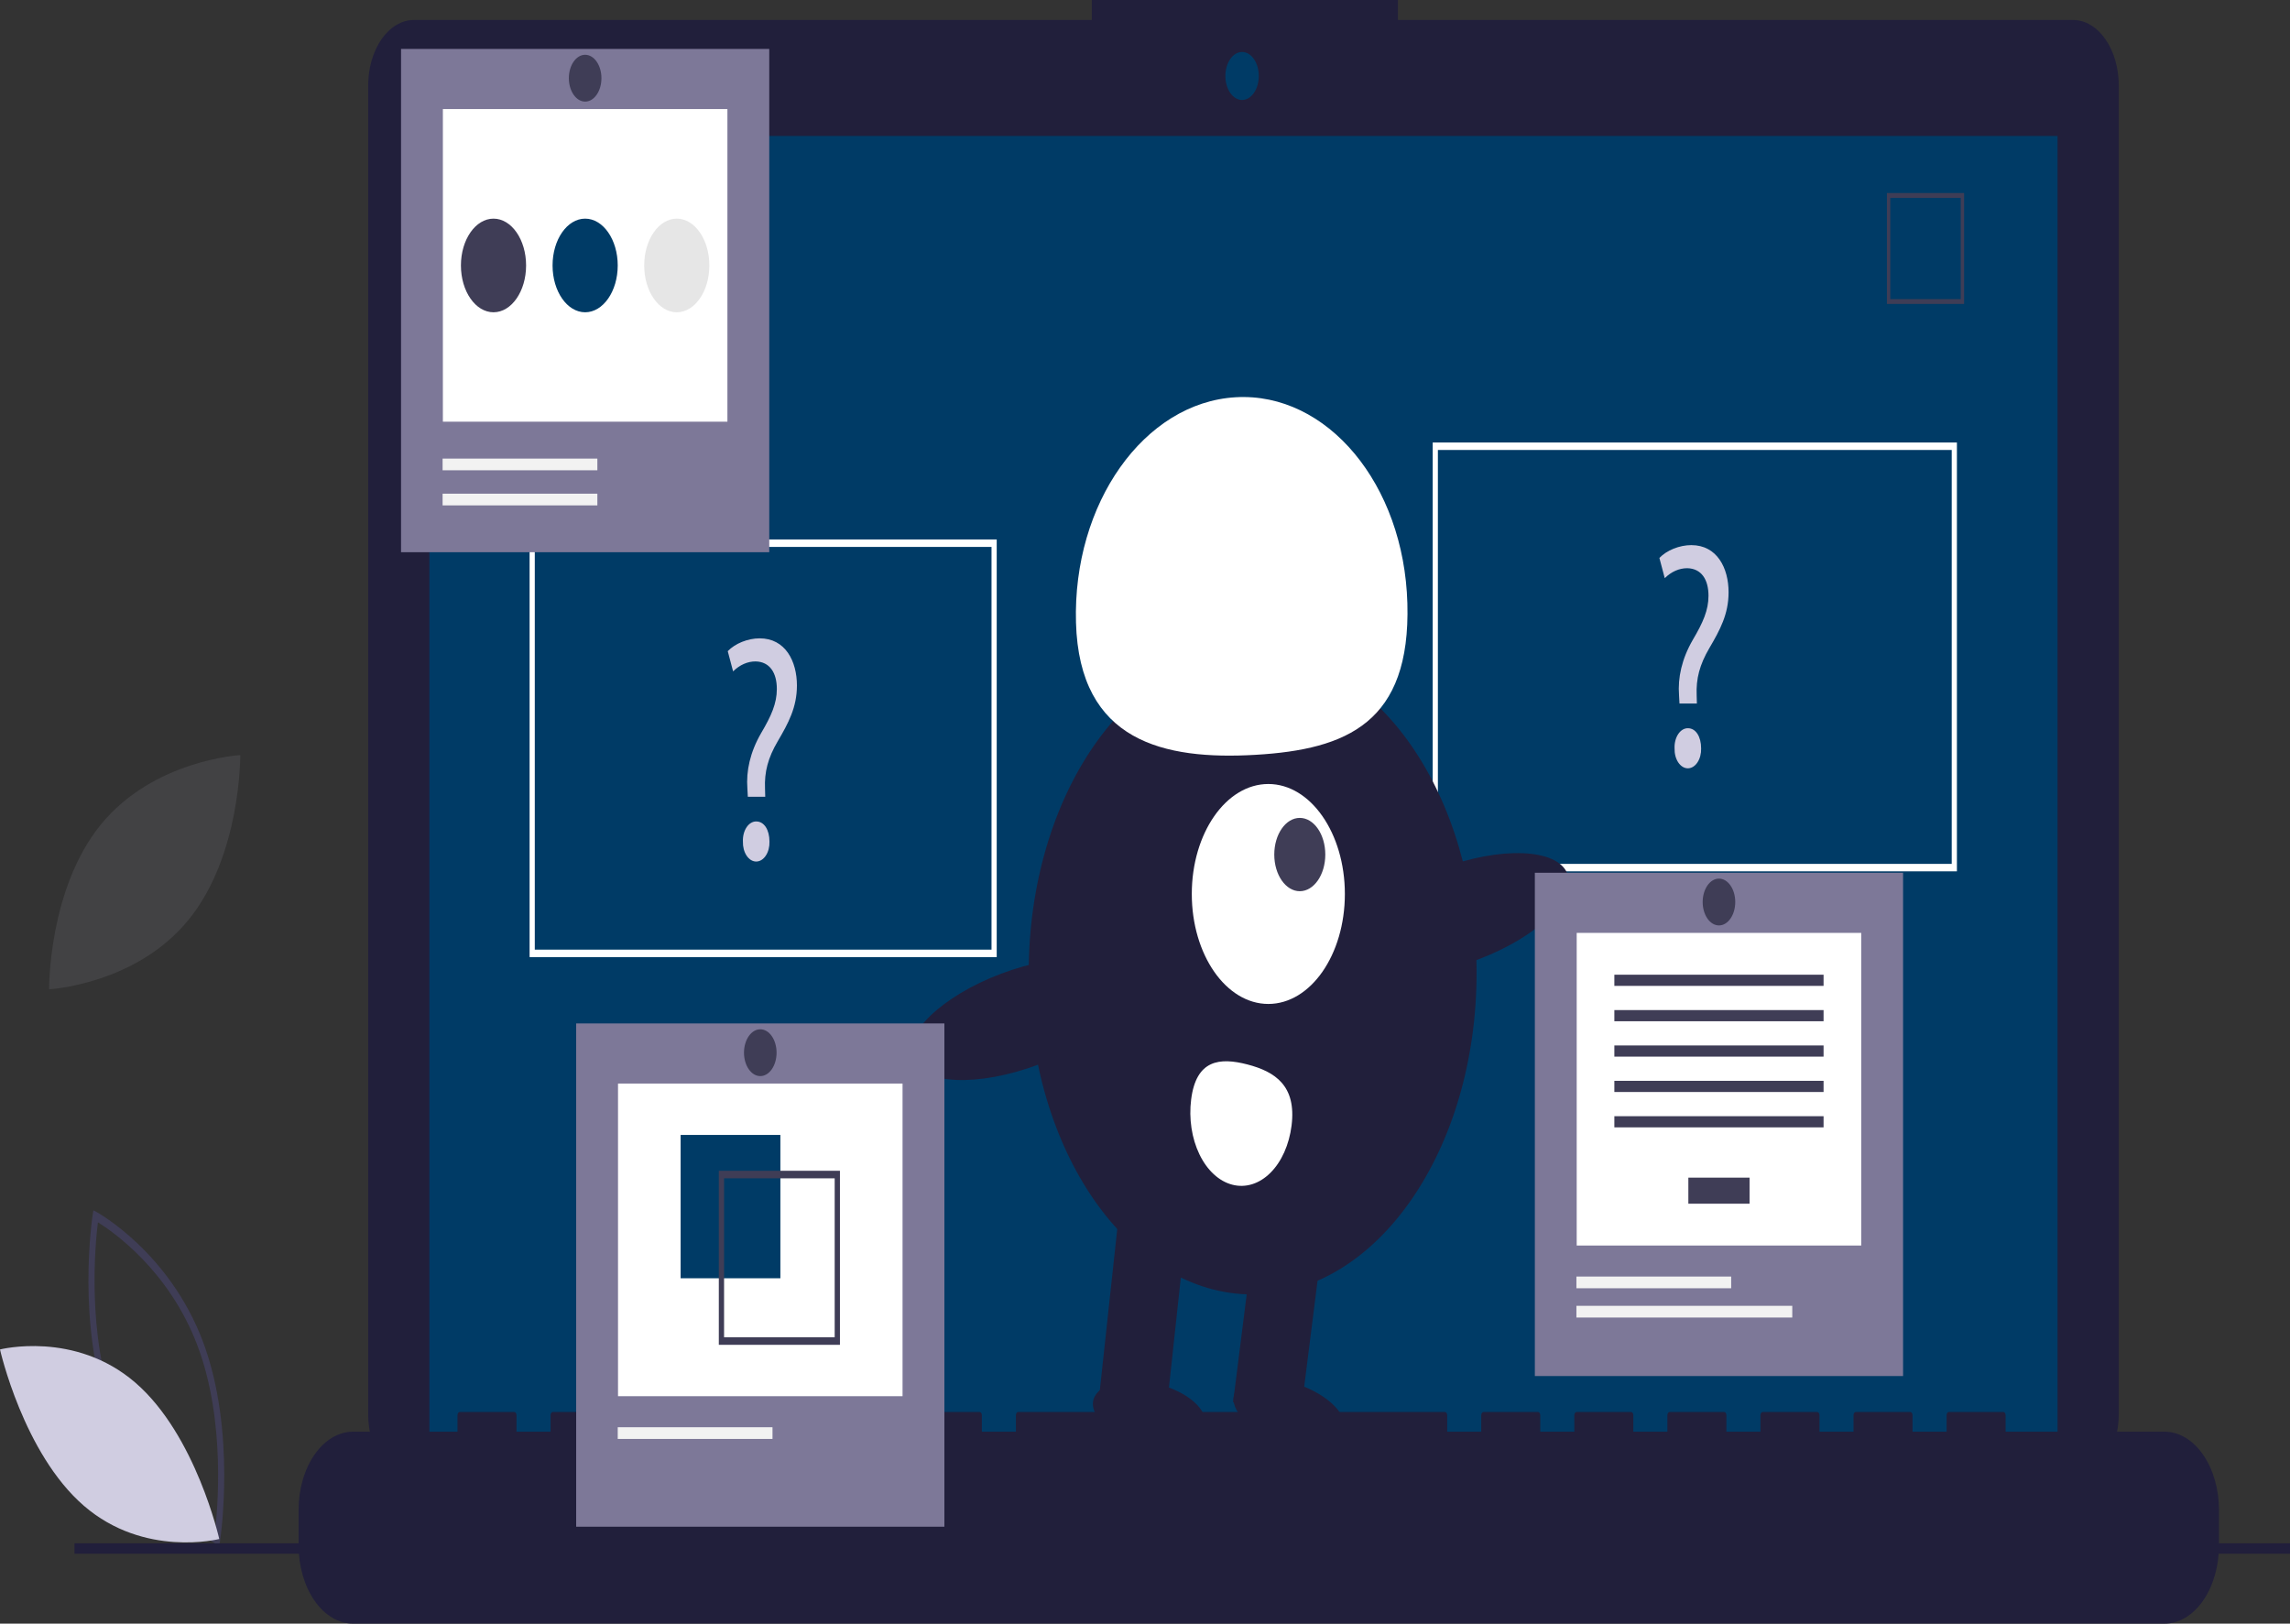 <svg width="763" height="541" viewBox="0 0 763 541" fill="none" xmlns="http://www.w3.org/2000/svg">
<rect x="0" y="0" width="763" height="541" fill="#333333" stroke="none"/>
<g clip-path="url(#clip0_2_27)">
<path d="M73.059 515.036L71.963 514.446C71.722 514.316 47.759 501.123 36.533 471.209C25.307 441.293 30.804 405.274 30.861 404.915L31.12 403.275L32.215 403.865C32.456 403.995 56.419 417.188 67.645 447.102C78.871 477.018 73.374 513.037 73.317 513.396L73.059 515.036ZM38.331 469.816C47.822 495.109 66.758 508.074 71.556 511.034C72.468 503.644 75.329 473.763 65.847 448.495C56.366 423.229 37.422 410.244 32.622 407.277C31.709 414.671 28.849 444.549 38.331 469.816Z" fill="#3F3D56"/>
<path d="M45.112 460.715C65.286 478.156 73.055 512.797 73.055 512.797C73.055 512.797 48.117 519.162 27.943 501.722C7.77 484.281 -1.52588e-05 449.64 -1.52588e-05 449.64C-1.52588e-05 449.64 24.939 443.275 45.112 460.715Z" fill="#D0CDE1"/>
<path d="M690.739 6.663H465.779V0H363.774V6.663H137.886C135.888 6.663 133.909 7.228 132.063 8.327C130.217 9.426 128.539 11.037 127.126 13.067C125.713 15.097 124.593 17.508 123.828 20.161C123.063 22.814 122.67 25.657 122.67 28.528V471.164C122.67 476.963 124.273 482.525 127.126 486.625C129.98 490.726 133.851 493.03 137.886 493.03H690.739C692.737 493.03 694.716 492.464 696.562 491.365C698.408 490.266 700.086 488.656 701.499 486.625C702.912 484.595 704.033 482.184 704.797 479.531C705.562 476.879 705.956 474.035 705.956 471.164V28.528C705.956 25.657 705.562 22.814 704.797 20.161C704.033 17.508 702.912 15.097 701.499 13.067C700.086 11.037 698.408 9.426 696.562 8.327C694.716 7.228 692.737 6.663 690.739 6.663Z" fill="#211F3B"/>
<path d="M685.554 45.305H143.071V485.035H685.554V45.305Z" fill="#003B66"/>
<path d="M413.849 33.313C416.922 33.313 419.413 29.733 419.413 25.318C419.413 20.902 416.922 17.323 413.849 17.323C410.776 17.323 408.285 20.902 408.285 25.318C408.285 29.733 410.776 33.313 413.849 33.313Z" fill="#003B66"/>
<path d="M654.412 101.27H628.697V64.319H654.412V101.27ZM629.815 99.664H653.294V65.926H629.815V99.664Z" fill="#3F3D56"/>
<path d="M721.187 477.039H668.244V471.558C668.244 471.415 668.225 471.274 668.187 471.142C668.149 471.01 668.093 470.891 668.023 470.79C667.953 470.689 667.869 470.609 667.778 470.554C667.686 470.499 667.588 470.471 667.488 470.471H649.336C649.237 470.471 649.139 470.499 649.047 470.554C648.955 470.609 648.872 470.689 648.801 470.79C648.731 470.891 648.676 471.01 648.638 471.142C648.6 471.274 648.58 471.415 648.58 471.558V477.039H637.235V471.558C637.235 471.415 637.215 471.274 637.178 471.142C637.14 471.01 637.084 470.891 637.014 470.79C636.943 470.689 636.86 470.609 636.768 470.554C636.676 470.499 636.578 470.471 636.479 470.471H618.327C618.228 470.471 618.129 470.499 618.037 470.554C617.946 470.609 617.862 470.689 617.792 470.79C617.722 470.891 617.666 471.01 617.628 471.142C617.59 471.274 617.571 471.415 617.571 471.558V477.039H606.226V471.558C606.226 471.415 606.206 471.274 606.168 471.142C606.13 471.01 606.074 470.891 606.004 470.79C605.934 470.689 605.851 470.609 605.759 470.554C605.667 470.499 605.569 470.471 605.469 470.471H587.317C587.218 470.471 587.12 470.499 587.028 470.554C586.936 470.609 586.853 470.689 586.783 470.79C586.712 470.891 586.657 471.01 586.619 471.142C586.581 471.274 586.561 471.415 586.561 471.558V477.039H575.216V471.558C575.216 471.415 575.197 471.274 575.159 471.142C575.121 471.01 575.065 470.891 574.995 470.79C574.924 470.689 574.841 470.609 574.749 470.554C574.658 470.499 574.559 470.471 574.46 470.471H556.308C556.209 470.471 556.11 470.499 556.019 470.554C555.927 470.609 555.843 470.689 555.773 470.79C555.703 470.891 555.647 471.01 555.609 471.142C555.571 471.274 555.552 471.415 555.552 471.558V477.039H544.207V471.558C544.207 471.415 544.187 471.274 544.149 471.142C544.111 471.01 544.056 470.891 543.985 470.79C543.915 470.689 543.832 470.609 543.74 470.554C543.648 470.499 543.55 470.471 543.451 470.471H525.299C525.199 470.471 525.101 470.499 525.009 470.554C524.917 470.609 524.834 470.689 524.764 470.79C524.694 470.891 524.638 471.01 524.6 471.142C524.562 471.274 524.542 471.415 524.542 471.558V477.039H513.197V471.558C513.197 471.415 513.178 471.274 513.14 471.142C513.102 471.01 513.046 470.891 512.976 470.79C512.906 470.689 512.822 470.609 512.731 470.554C512.639 470.499 512.54 470.471 512.441 470.471H494.289C494.19 470.471 494.092 470.499 494 470.554C493.908 470.609 493.825 470.689 493.754 470.79C493.684 470.891 493.628 471.01 493.59 471.142C493.552 471.274 493.533 471.415 493.533 471.558V477.039H482.188V471.558C482.188 471.415 482.168 471.274 482.13 471.142C482.092 471.01 482.037 470.891 481.966 470.79C481.896 470.689 481.813 470.609 481.721 470.554C481.629 470.499 481.531 470.471 481.432 470.471H339.242C339.143 470.471 339.045 470.499 338.953 470.554C338.861 470.609 338.778 470.689 338.707 470.79C338.637 470.891 338.581 471.01 338.543 471.142C338.505 471.274 338.486 471.415 338.486 471.558V477.039H327.141V471.558C327.141 471.415 327.121 471.274 327.083 471.142C327.045 471.01 326.99 470.891 326.919 470.79C326.849 470.689 326.766 470.609 326.674 470.554C326.582 470.499 326.484 470.471 326.385 470.471H308.233C308.133 470.471 308.035 470.499 307.943 470.554C307.852 470.609 307.768 470.689 307.698 470.79C307.628 470.891 307.572 471.01 307.534 471.142C307.496 471.274 307.476 471.415 307.476 471.558V477.039H296.132V471.558C296.132 471.415 296.112 471.274 296.074 471.142C296.036 471.01 295.98 470.891 295.91 470.79C295.84 470.689 295.756 470.609 295.665 470.554C295.573 470.499 295.475 470.471 295.375 470.471H277.223C277.124 470.471 277.026 470.499 276.934 470.554C276.842 470.609 276.759 470.689 276.689 470.79C276.618 470.891 276.563 471.01 276.525 471.142C276.487 471.274 276.467 471.415 276.467 471.558V477.039H265.122V471.558C265.122 471.415 265.103 471.274 265.065 471.142C265.027 471.01 264.971 470.891 264.901 470.79C264.83 470.689 264.747 470.609 264.655 470.554C264.563 470.499 264.465 470.471 264.366 470.471H246.214C246.115 470.471 246.016 470.499 245.925 470.554C245.833 470.609 245.749 470.689 245.679 470.79C245.609 470.891 245.553 471.01 245.515 471.142C245.477 471.274 245.458 471.415 245.458 471.558V477.039H234.113V471.558C234.113 471.415 234.093 471.274 234.055 471.142C234.017 471.01 233.961 470.891 233.891 470.79C233.821 470.689 233.738 470.609 233.646 470.554C233.554 470.499 233.456 470.471 233.356 470.471H215.205C215.105 470.471 215.007 470.499 214.915 470.554C214.823 470.609 214.74 470.689 214.67 470.79C214.599 470.891 214.544 471.01 214.506 471.142C214.468 471.274 214.448 471.415 214.448 471.558V477.039H203.103V471.558C203.103 471.415 203.084 471.274 203.046 471.142C203.008 471.01 202.952 470.891 202.882 470.79C202.812 470.689 202.728 470.609 202.636 470.554C202.545 470.499 202.446 470.471 202.347 470.471H184.195C184.096 470.471 183.997 470.499 183.906 470.554C183.814 470.609 183.731 470.689 183.66 470.79C183.59 470.891 183.534 471.01 183.496 471.142C183.458 471.274 183.439 471.415 183.439 471.558V477.039H172.094V471.558C172.094 471.415 172.074 471.274 172.036 471.142C171.998 471.01 171.943 470.891 171.872 470.79C171.802 470.689 171.719 470.609 171.627 470.554C171.535 470.499 171.437 470.471 171.338 470.471H153.186C153.086 470.471 152.988 470.499 152.896 470.554C152.805 470.609 152.721 470.689 152.651 470.79C152.581 470.891 152.525 471.01 152.487 471.142C152.449 471.274 152.429 471.415 152.429 471.558V477.039H117.638C112.824 477.039 108.207 479.787 104.803 484.679C101.399 489.571 99.487 496.205 99.487 503.123V514.917C99.487 521.835 101.399 528.469 104.803 533.36C108.207 538.252 112.824 541 117.638 541H721.187C726.002 541 730.619 538.252 734.023 533.36C737.427 528.469 739.339 521.835 739.339 514.917V503.123C739.339 496.205 737.427 489.571 734.023 484.679C730.619 479.787 726.002 477.039 721.187 477.039Z" fill="#211F3B"/>
<path d="M814 514.241H24.826V517.702H814V514.241Z" fill="#211F3B"/>
<path d="M652.02 290.331H477.358V147.446H652.02V290.331ZM479.087 287.846H650.291V149.931H479.087V287.846Z" fill="white"/>
<path d="M332.094 318.908H176.454V179.75H332.094V318.908ZM178.183 316.423H330.364V182.235H178.183V316.423Z" fill="white"/>
<path d="M249.167 265.481L249.018 262.703C248.572 256.933 249.911 250.628 253.629 244.218C256.975 238.554 258.834 234.388 258.834 229.579C258.834 224.13 256.454 220.497 251.77 220.39C249.09 220.375 246.471 221.53 244.259 223.703L242.474 216.971C244.929 214.406 249.167 212.696 253.108 212.696C261.66 212.696 265.526 220.284 265.526 228.403C265.526 235.67 262.7 240.906 259.131 246.996C255.859 252.552 254.67 257.253 254.893 262.703L254.967 265.481L249.167 265.481ZM247.531 280.441C247.491 279.569 247.577 278.695 247.784 277.873C247.992 277.052 248.315 276.301 248.734 275.668C249.154 275.036 249.66 274.535 250.22 274.198C250.781 273.86 251.385 273.694 251.993 273.709C254.595 273.709 256.38 276.486 256.38 280.441C256.405 281.298 256.308 282.153 256.097 282.955C255.886 283.757 255.564 284.49 255.151 285.108C254.737 285.727 254.241 286.22 253.692 286.556C253.143 286.892 252.552 287.066 251.956 287.066C251.359 287.066 250.768 286.892 250.219 286.556C249.67 286.22 249.174 285.727 248.761 285.108C248.347 284.49 248.025 283.757 247.814 282.955C247.603 282.153 247.507 281.298 247.531 280.441Z" fill="#D0CDE1"/>
<path d="M559.582 234.419L559.433 231.641C558.987 225.871 560.326 219.566 564.044 213.156C567.39 207.492 569.249 203.326 569.249 198.517C569.249 193.068 566.869 189.435 562.185 189.328C559.505 189.313 556.886 190.468 554.674 192.641L552.889 185.909C555.344 183.344 559.582 181.634 563.523 181.634C572.075 181.634 575.941 189.222 575.941 197.341C575.941 204.608 573.115 209.844 569.546 215.934C566.274 221.49 565.085 226.191 565.308 231.641L565.382 234.419L559.582 234.419ZM557.946 249.379C557.906 248.507 557.992 247.633 558.2 246.811C558.407 245.99 558.73 245.239 559.149 244.607C559.569 243.974 560.075 243.473 560.635 243.136C561.196 242.798 561.8 242.632 562.408 242.647C565.01 242.647 566.795 245.424 566.795 249.379C566.82 250.236 566.723 251.091 566.512 251.893C566.301 252.695 565.979 253.428 565.566 254.046C565.152 254.665 564.656 255.158 564.107 255.494C563.558 255.83 562.968 256.004 562.371 256.004C561.774 256.004 561.183 255.83 560.634 255.494C560.085 255.158 559.589 254.665 559.176 254.046C558.762 253.428 558.44 252.695 558.229 251.893C558.018 251.091 557.922 250.236 557.946 249.379Z" fill="#D0CDE1"/>
<path d="M417.368 431.315C458.576 431.315 491.982 383.313 491.982 324.099C491.982 264.885 458.576 216.883 417.368 216.883C376.16 216.883 342.754 264.885 342.754 324.099C342.754 383.313 376.16 431.315 417.368 431.315Z" fill="#211F3B"/>
<path d="M388.551 470.921L366.245 465.119L373.479 398.194L395.784 403.997L388.551 470.921Z" fill="#211F3B"/>
<path d="M440.395 415.601L418.09 409.798L410.855 467.223L433.16 473.025L440.395 415.601Z" fill="#211F3B"/>
<path d="M448.069 476.154C448.843 470.643 441.18 463.771 430.954 460.805C420.728 457.839 411.811 459.901 411.036 465.411C410.262 470.922 417.925 477.794 428.151 480.76C438.377 483.726 447.294 481.664 448.069 476.154Z" fill="#211F3B"/>
<path d="M401.611 474.423C402.125 468.85 394.158 462.736 383.815 460.768C373.473 458.799 364.673 461.721 364.159 467.294C363.645 472.867 371.613 478.98 381.955 480.949C392.297 482.918 401.097 479.996 401.611 474.423Z" fill="#211F3B"/>
<path d="M422.592 334.517C436.676 334.517 448.093 318.111 448.093 297.873C448.093 277.635 436.676 261.23 422.592 261.23C408.508 261.23 397.091 277.635 397.091 297.873C397.091 318.111 408.508 334.517 422.592 334.517Z" fill="white"/>
<path d="M433.073 296.953C437.767 296.953 441.573 291.484 441.573 284.738C441.573 277.992 437.767 272.524 433.073 272.524C428.378 272.524 424.572 277.992 424.572 284.738C424.572 291.484 428.378 296.953 433.073 296.953Z" fill="#3F3D56"/>
<path d="M358.508 207.459C357.386 167.766 381.193 134.146 411.683 132.366C442.173 130.586 467.799 161.321 468.921 201.014C470.044 240.707 448.849 249.726 418.359 251.506C387.87 253.285 359.63 247.152 358.508 207.459Z" fill="white"/>
<path d="M488.881 320.97C508.964 314.355 524.073 301.648 522.628 292.589C521.183 283.529 503.73 281.547 483.647 288.162C463.564 294.777 448.455 307.483 449.9 316.543C451.345 325.603 468.797 327.584 488.881 320.97Z" fill="#211F3B"/>
<path d="M342.416 355.969C362.499 349.354 377.609 336.647 376.164 327.588C374.718 318.528 357.266 316.546 337.183 323.161C317.1 329.776 301.99 342.483 303.436 351.542C304.881 360.602 322.333 362.584 342.416 355.969Z" fill="#211F3B"/>
<path d="M396.875 366.351C396.478 369.508 396.517 372.747 396.99 375.882C397.463 379.017 398.362 381.987 399.634 384.624C400.906 387.26 402.527 389.51 404.405 391.246C406.282 392.982 408.379 394.17 410.576 394.741C412.773 395.313 415.026 395.257 417.208 394.577C419.39 393.897 421.457 392.606 423.292 390.778C425.126 388.95 426.693 386.62 427.901 383.922C429.109 381.225 429.935 378.211 430.333 375.055C432.005 361.779 424.862 357.081 415.623 354.677C406.384 352.274 398.548 353.075 396.875 366.351Z" fill="white"/>
<path d="M256.306 16.304H133.621V183.998H256.306V16.304Z" fill="#7D7898"/>
<path d="M242.364 36.337H147.562V140.509H242.364V36.337Z" fill="white"/>
<path d="M199.034 152.799H147.469V156.699H199.034V152.799Z" fill="#F2F2F2"/>
<path d="M199.034 164.499H147.469V168.399H199.034V164.499Z" fill="#F2F2F2"/>
<path d="M164.431 104.051C170.427 104.051 175.287 97.067 175.287 88.451C175.287 79.836 170.427 72.852 164.431 72.852C158.435 72.852 153.575 79.836 153.575 88.451C153.575 97.067 158.435 104.051 164.431 104.051Z" fill="#3F3D56"/>
<path d="M194.963 104.051C200.959 104.051 205.819 97.067 205.819 88.451C205.819 79.836 200.959 72.852 194.963 72.852C188.968 72.852 184.107 79.836 184.107 88.451C184.107 97.067 188.968 104.051 194.963 104.051Z" fill="#003B66"/>
<path d="M225.496 104.051C231.491 104.051 236.352 97.067 236.352 88.451C236.352 79.836 231.491 72.852 225.496 72.852C219.5 72.852 214.64 79.836 214.64 88.451C214.64 97.067 219.5 104.051 225.496 104.051Z" fill="#E6E6E6"/>
<path d="M194.963 33.853C197.961 33.853 200.391 30.361 200.391 26.054C200.391 21.746 197.961 18.254 194.963 18.254C191.966 18.254 189.535 21.746 189.535 26.054C189.535 30.361 191.966 33.853 194.963 33.853Z" fill="#3F3D56"/>
<path d="M314.66 341.009H191.975V508.703H314.66V341.009Z" fill="#7D7898"/>
<path d="M300.718 361.042H205.916V465.214H300.718V361.042Z" fill="white"/>
<path d="M260.013 378.162H226.777V425.919H260.013V378.162Z" fill="#003B66"/>
<path d="M239.5 390.104V448.095H279.857V390.104H239.5ZM278.107 445.579H241.251V392.619H278.107V445.579Z" fill="#3F3D56"/>
<path d="M257.388 475.554H205.823V479.454H257.388V475.554Z" fill="#F2F2F2"/>
<path d="M253.317 358.558C256.315 358.558 258.745 355.066 258.745 350.759C258.745 346.451 256.315 342.959 253.317 342.959C250.32 342.959 247.889 346.451 247.889 350.759C247.889 355.066 250.32 358.558 253.317 358.558Z" fill="#3F3D56"/>
<path d="M634.08 290.805H511.395V458.499H634.08V290.805Z" fill="#7D7898"/>
<path d="M620.138 310.839H525.336V415.011H620.138V310.839Z" fill="white"/>
<path d="M582.935 392.39H562.54V401.074H582.935V392.39Z" fill="#3F3D56"/>
<path d="M607.591 324.775H537.884V328.497H607.591V324.775Z" fill="#3F3D56"/>
<path d="M607.591 336.561H537.884V340.283H607.591V336.561Z" fill="#3F3D56"/>
<path d="M607.591 348.347H537.884V352.069H607.591V348.347Z" fill="#3F3D56"/>
<path d="M607.591 360.133H537.884V363.855H607.591V360.133Z" fill="#3F3D56"/>
<path d="M607.591 371.919H537.884V375.641H607.591V371.919Z" fill="#3F3D56"/>
<path d="M576.808 425.35H525.242V429.25H576.808V425.35Z" fill="#F2F2F2"/>
<path d="M597.163 435.1H525.242V439H597.163V435.1Z" fill="#F2F2F2"/>
<path d="M572.737 308.355C575.735 308.355 578.165 304.863 578.165 300.555C578.165 296.247 575.735 292.755 572.737 292.755C569.74 292.755 567.309 296.247 567.309 300.555C567.309 304.863 569.74 308.355 572.737 308.355Z" fill="#3F3D56"/>
<path opacity="0.1" d="M62.788 306.524C45.202 328.073 16.365 329.636 16.365 329.636C16.365 329.636 16.042 296.262 33.629 274.712C51.215 253.163 80.052 251.6 80.052 251.6C80.052 251.6 80.375 284.975 62.788 306.524Z" fill="#D0CDE1"/>
</g>
<defs>
<clipPath id="clip0_2_27">
<rect width="814" height="541" fill="white"/>
</clipPath>
</defs>
</svg>
